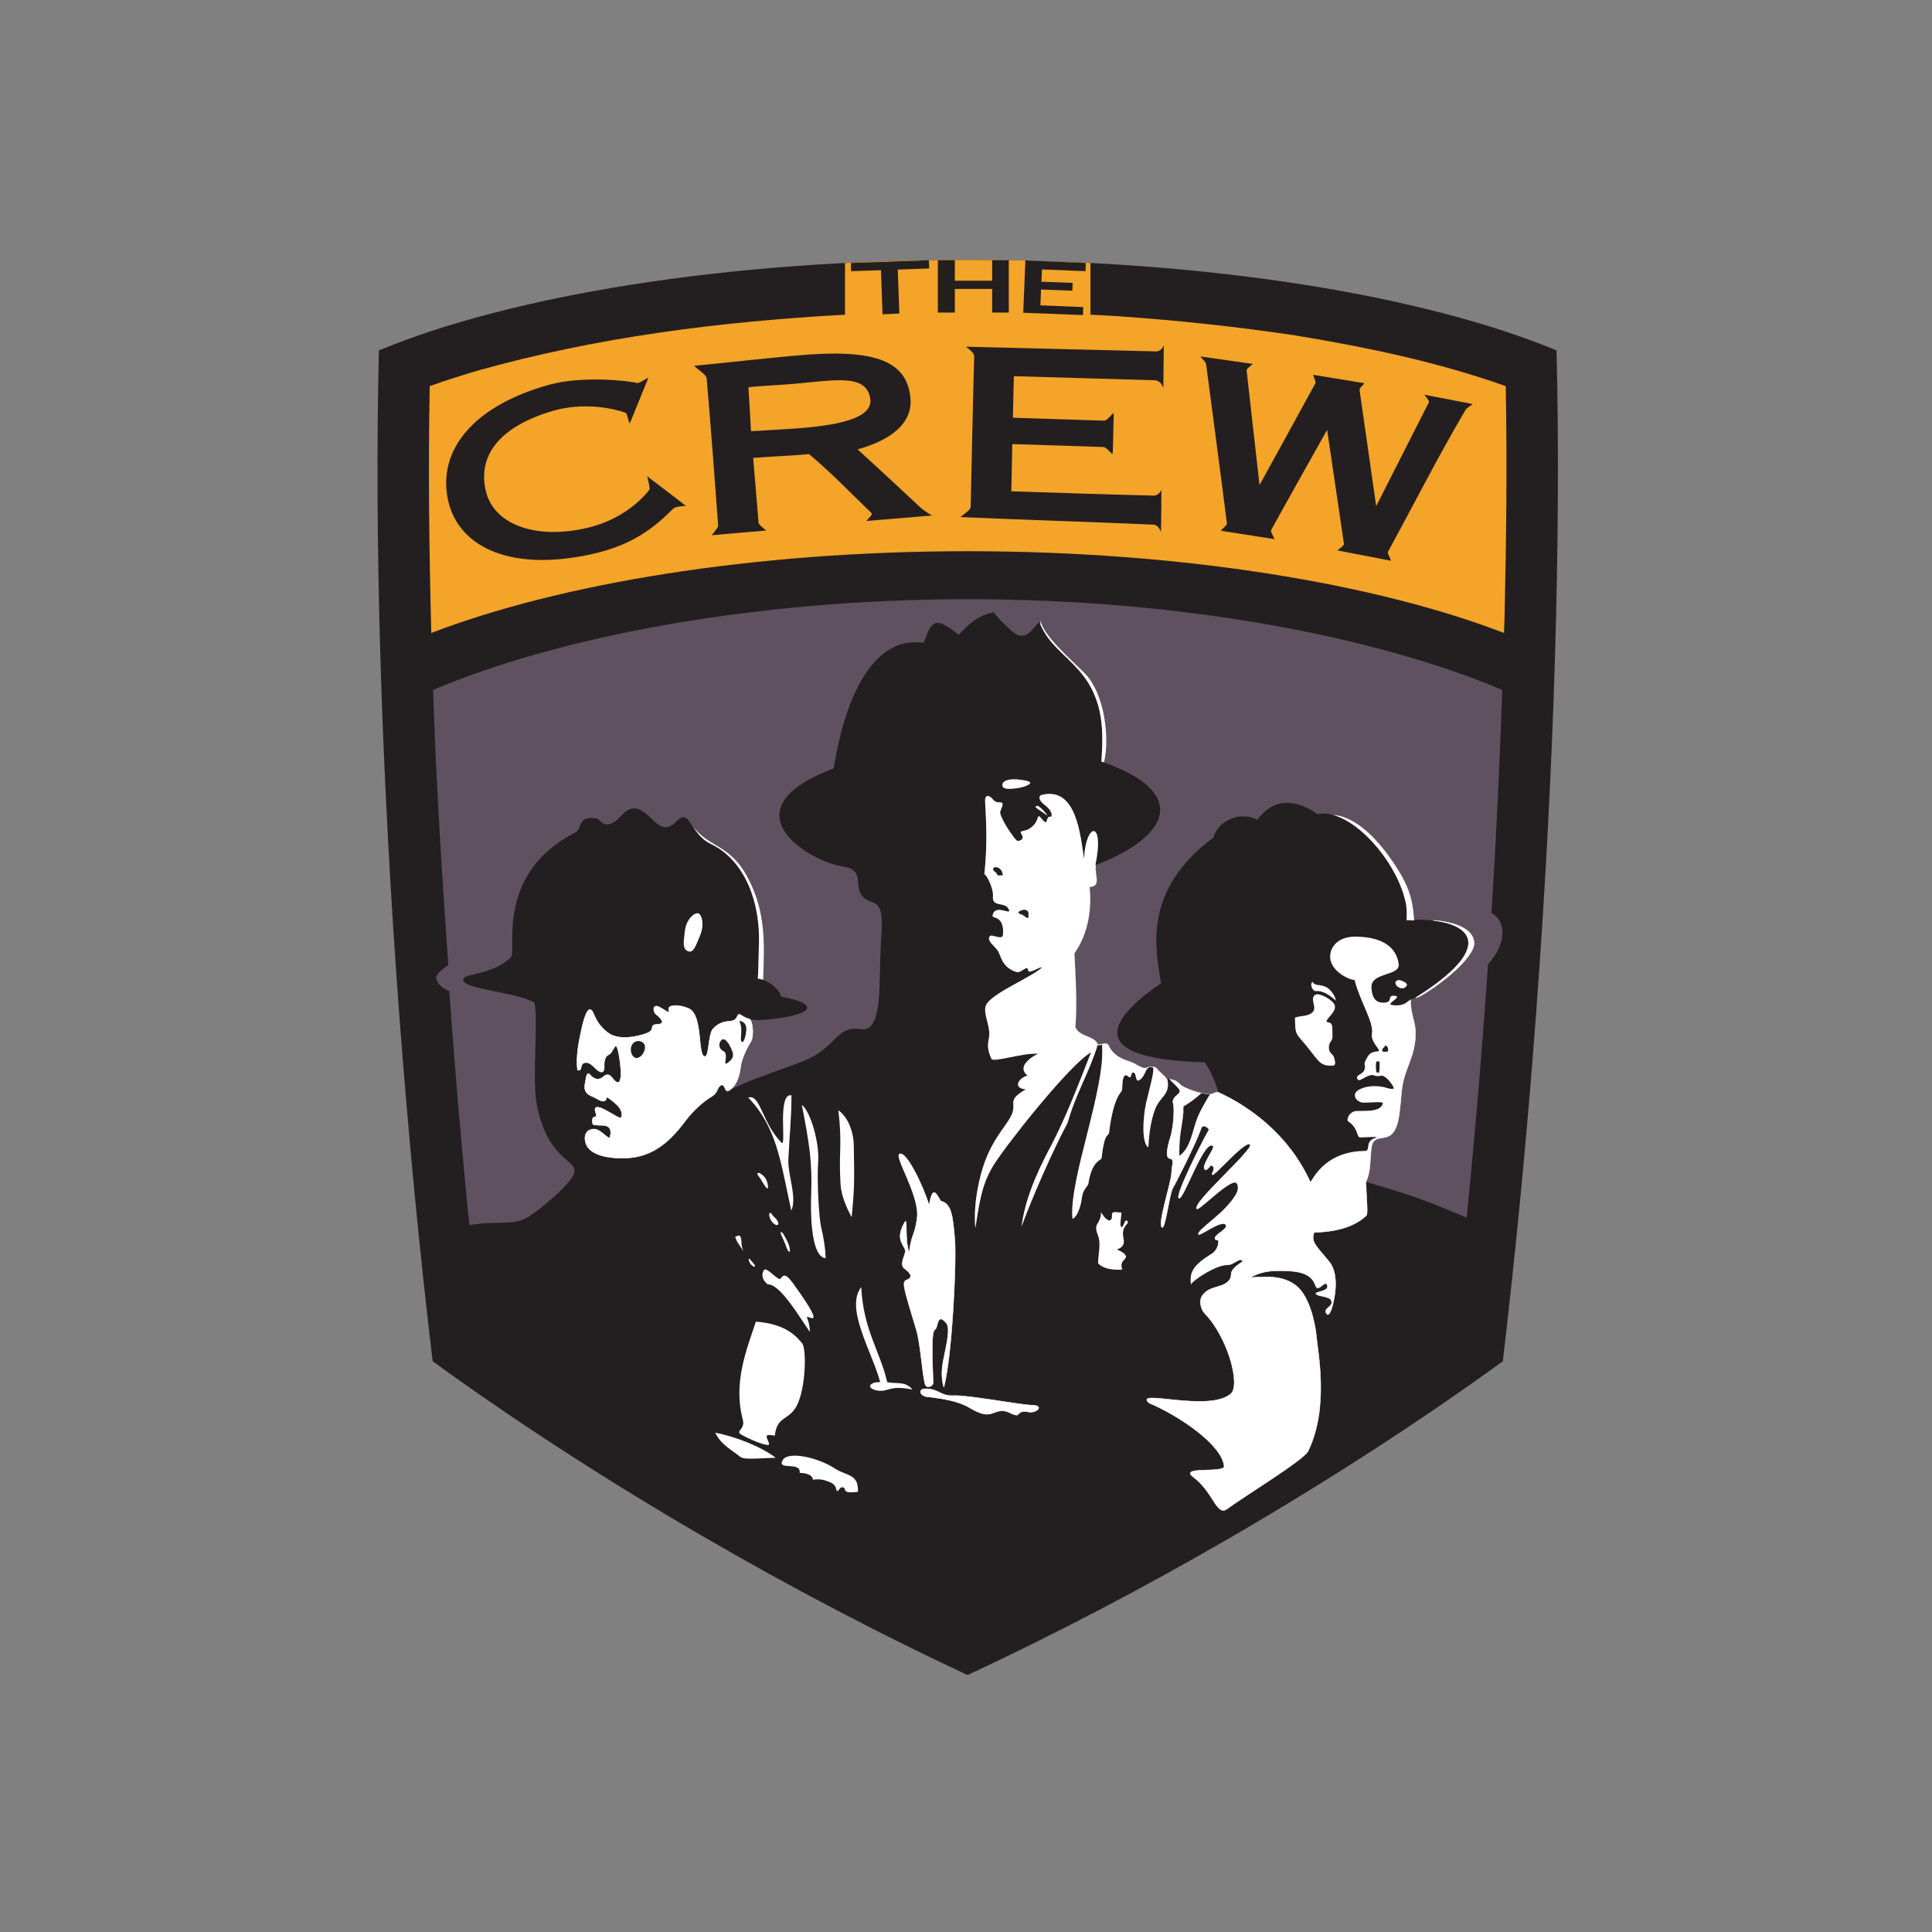 <?xml version="1.0" encoding="UTF-8" standalone="no"?>
<svg width="512px" height="512px" viewBox="0 0 512 512" version="1.1" xmlns="http://www.w3.org/2000/svg" xmlns:xlink="http://www.w3.org/1999/xlink" xmlns:sketch="http://www.bohemiancoding.com/sketch/ns">
    <rect x="0" y="0" width="512" height="512" fill="#808080" stroke="none"/>
    <!-- Generator: Sketch 3.2.2 (9983) - http://www.bohemiancoding.com/sketch -->
    <title>columbus-crew</title>
    <desc>Created with Sketch.</desc>
    <defs></defs>
    <g id="MLS" stroke="none" stroke-width="1" fill="none" fill-rule="evenodd" sketch:type="MSPage">
        <g id="columbus-crew" sketch:type="MSArtboardGroup">
            <g sketch:type="MSLayerGroup" transform="translate(100, 68)" id="Shape">
                <path d="M156.408,375.908 C133.724,365.306 109.9,352.893 85.817,338.878 C59.869,323.778 35.89,308.16 14.655,292.748 C11.186,263.787 8.234,232.913 5.8,200.796 C0.879,134.808 -0.778,73.783 0.413,24.861 C35.423,10.329 92.394,0.864 156.408,0.864 C220.526,0.864 277.445,10.328 312.506,24.861 C313.697,73.783 311.988,134.809 307.068,200.796 C304.685,232.913 301.681,263.787 298.264,292.748 C277.029,308.159 252.999,323.777 227.103,338.878 C203.02,352.893 179.144,365.306 156.408,375.908 L156.408,375.908 Z" fill="#231F20" sketch:type="MSShapeGroup"></path>
                <path d="M24.393,256.651 C22.27,235.706 20.56,215.588 19.059,194.592 C16.78,193.919 15.589,191.954 15.589,191.127 C15.589,190.3 17.298,188.592 18.8,187.816 C17.091,163.303 15.589,139.411 14.761,114.846 C47.389,100.987 98.973,90.798 156.565,90.798 C214.208,90.798 265.481,100.987 298.11,114.846 C297.436,134.549 296.504,154.254 295.261,173.957 C296.504,174.68 297.436,175.714 297.851,177.06 C298.887,180.111 297.384,184.196 294.329,187.558 C292.827,209.95 290.912,232.343 288.685,254.684 C279.57,250.909 276.722,249.46 262.012,245.221 C262.065,249.824 262.634,253.65 262.065,254.167 C257.508,258.408 250.567,258.461 248.236,258.614 C247.511,260.994 248.236,261.615 252.225,266.32 C254.451,268.957 254.141,273.768 253.364,277.078 C252.742,279.819 252.018,281.059 251.448,279.974 C250.671,278.526 253.778,278.267 252.69,276.406 C252.276,275.733 249.634,275.423 249.272,275.217 C246.993,274.183 252.639,274.596 251.707,272.476 C251.086,271.08 249.325,274.752 248.599,272.631 C247.925,270.666 246.269,268.855 240.674,268.804 C239.277,268.804 235.236,268.287 231.352,270.563 C234.096,270.459 240.209,269.528 244.041,273.2 C247.821,276.923 248.753,285.043 248.806,285.663 C249.116,289.438 251.187,299.677 249.065,309.555 C244.921,312.141 240.829,314.728 236.686,317.262 C231.144,320.623 225.5,323.985 219.905,327.242 C218.922,325.95 217.782,324.605 216.228,323.415 C212.24,320.467 224.566,322.483 224.411,320.569 C223.893,314.777 212.084,306.968 204.523,303.814 C200.172,299.884 220.474,306.451 226.224,301.332 C228.762,299.056 225.5,286.49 219.232,280.025 C218.3,279.042 217.574,276.716 218.714,275.216 C220.682,272.579 224.152,273.457 225.809,271.182 C227.052,269.527 224.773,269.321 229.383,266.269 C228.606,264.925 227.207,267.201 225.239,267.201 C222.495,267.097 216.591,270.872 215.658,272.217 C215.295,269.165 216.227,267.304 221.2,264.252 C222.132,263.735 222.96,262.287 222.909,260.942 C222.856,260.373 222.079,260.787 221.975,260.269 C221.769,259.131 225.601,257.684 224.877,256.597 C223.892,255.045 217.885,259.7 217.626,259.131 C217.108,257.942 224.204,253.96 227.362,248.892 C228.347,247.392 228.192,246.255 227.829,245.634 C226.689,243.514 217.73,252.978 217.16,252.357 C215.866,250.753 232.388,236.531 231.299,235.291 C230.159,233.947 221.718,243.824 221.304,243.307 C220.941,242.842 222.34,241.756 221.251,240.876 C220.786,240.463 219.956,242.376 219.335,241.962 C218.092,241.186 222.079,236.22 221.51,235.705 C219.127,233.532 213.586,250.34 212.395,249.513 C211.36,248.79 219.128,233.43 220.319,231.569 C220.682,231 218.765,229.706 218.351,230.948 C216.901,235.136 211.412,245.894 210.842,246.773 C209.91,248.221 208.823,258.151 207.889,257.22 C206.802,256.031 210.375,245.533 210.479,242.791 C210.531,240.722 211.36,239.171 210.012,239.016 C208.458,238.86 209.857,234.362 210.271,233.016 C211.048,230.224 211.256,225.777 210.944,224.587 C210.271,222.415 213.224,222.104 212.602,220.812 C211.98,219.519 209.132,216.623 209.442,218.432 C210.011,222.104 207.474,222.673 206.23,225.672 C205.454,227.586 204.573,230.74 204.314,236.067 C202.501,234.878 202.864,228.258 203.745,224.225 C204.469,220.966 206.23,215.123 205.454,214.863 C203.331,214.244 203.849,217.191 201.881,218.276 C200.845,218.846 201.208,216.519 200.482,216.26 C199.601,215.949 199.913,217.914 199.24,217.449 C198.463,216.881 197.478,215.846 197.376,220.759 C197.376,221.639 195.2,221.845 193.906,232.188 C193.751,233.222 192.715,231.877 191.938,238.859 C191.834,239.634 189.401,239.376 188.416,245.737 C188.312,246.306 187.018,247.237 186.759,249.149 C186.345,252.666 185.05,254.786 184.222,254.994 C183.133,244.857 193.077,220.345 192.042,208.915 C191.628,208.707 191.524,209.225 190.902,208.915 C188.416,216.827 185.309,221.275 182.926,229.55 C178.989,236.945 173.81,248.685 170.702,257.062 C171.687,250.081 174.224,243.719 178.626,235.445 C182.199,228.722 185.877,219.258 189.139,210.88 C183.495,214.034 166.455,235.652 163.348,240.719 C160.395,245.477 159.671,249.666 158.48,257.475 C158.221,254.889 158.17,249.976 159.93,243.255 C162.623,232.911 168.061,229.654 168.527,225.929 C168.786,224.067 167.44,223.188 171.842,220.706 C168.216,220.343 170.029,217.603 172.307,217.033 C168.993,214.345 174.43,211.552 175.104,211.241 C170.91,210.982 163.192,213.672 162.726,212.585 C160.964,208.551 162.363,207.983 162.157,205.397 C161.949,202.864 160.291,199.656 161.535,197.951 C163.762,194.848 172.515,191.383 176.036,188.487 C176.14,187.763 172.619,190.348 172.462,189.159 C172.256,187.453 170.702,190.039 169.304,189.573 C165.315,188.28 165.264,185.073 164.383,183.884 C163.451,182.591 161.327,181.195 162.364,180.058 C162.882,179.488 165.627,181.247 165.782,179.799 C166.3,174.731 162.985,175.352 163.037,174.783 C163.4,171.37 167.854,174.524 167.44,173.231 C166.61,170.645 162.83,172.765 163.14,169.456 C163.296,167.336 161.38,163.664 160.861,163.715 C161.637,156.269 161.43,150.838 161.068,144.529 C160.913,142.357 162.208,142.668 163.191,143.908 C164.59,145.614 166.764,143.184 165.108,146.96 C164.59,148.149 168.37,153.734 169.407,154.717 C169.821,155.079 171.634,154.562 170.805,153.269 C169.769,151.563 171.582,152.96 173.706,150.891 C175.57,149.133 174.638,147.426 175.933,148.822 C176.554,149.546 177.176,150.374 177.384,149.546 C177.849,147.632 178.471,148.977 178.679,148.149 C178.834,147.581 178.367,146.443 176.711,145.201 C175.52,144.322 174.743,142.823 176.452,142.564 C183.132,141.581 185.411,146.65 187.277,159.63 C187.742,149.753 192.819,149.287 190.28,161.285 C210.738,153.477 214.881,141.685 191.885,133.825 C192.352,126.326 192.819,117.431 185.929,109.673 C181.63,104.76 177.902,102.847 175.416,96.848 C173.499,98.554 172.567,101.089 169.874,100.313 C168.165,99.796 163.918,95.193 163.348,94.211 C160.707,94.936 158.376,95.453 154.078,100.262 C146.931,94.211 146.672,97.884 144.755,102.331 C126.007,99.745 121.553,132.377 120.931,135.636 C91.722,146.702 114.561,160.407 123.47,161.649 C130.668,162.683 124.246,168.889 131.238,171.112 C134.553,172.198 133.673,177.267 133.361,183.679 C132.895,194.436 133.827,205.711 127.923,204.728 C122.123,203.745 121.657,208.865 114.82,212.33 C110.677,214.45 98.765,217.864 93.068,221.071 C92.032,221.639 92.187,219.002 91.049,219.623 C89.909,220.242 90.427,221.484 88.614,222.571 C86.439,223.915 83.849,226.087 81.519,229.191 C76.961,235.294 72.092,239.12 64.531,238.914 C63.029,238.914 56.349,238.759 55.209,234.88 C54.795,233.587 54.846,231.364 57.384,231.208 C59.197,231.156 61.373,234.259 61.632,233.381 C62.046,231.983 62.046,230.226 59.56,230.226 C58.784,230.226 57.229,230.173 57.125,229.967 C56.66,228.467 57.178,228.002 57.8,227.951 C58.68,227.847 56.711,225.416 58.369,225.416 C60.027,225.469 64.325,228.778 64.584,228.208 C65.308,226.451 63.911,224.743 60.803,222.676 C60.648,223.916 60.027,224.331 57.902,223.038 C56.867,222.365 54.381,222.159 55.054,219.056 C55.313,217.66 55.468,215.798 56.349,216.78 C57.125,217.814 58.577,218.538 59.87,217.349 C61.01,216.366 61.683,216.883 62.356,217.763 C65.67,221.951 64.375,212.85 63.806,210.47 C63.081,207.315 62.564,211.142 61.216,211.556 C60.387,211.865 60.077,213.314 60.128,214.452 C60.284,217.193 58.47,215.797 58.005,215.332 C56.865,214.246 56.14,213.418 55,213.625 C53.446,213.937 54.586,215.953 53.032,215.59 C52.618,212.023 53.342,208.35 53.86,205.919 C54.068,204.936 55.104,199.661 56.244,199.559 C57.59,199.404 56.968,202.455 61.009,205.61 C64.012,207.937 69.088,206.644 71.263,205.868 C74.008,204.885 71.677,203.541 74.319,203.437 C76.546,203.334 75.096,201.782 73.853,200.799 C72.972,200.076 72.921,198.058 74.578,198.783 C76.028,199.506 77.737,200.903 77.27,199.868 C76.495,198.007 80.275,198.213 82.605,199.299 C86.386,201.109 84.78,212.228 86.852,211.969 C87.939,211.813 87.681,205.971 88.975,204.625 C92.082,201.42 94.309,203.695 95.345,201.42 C96.225,199.455 96.225,202.764 102.233,202.299 C115.337,201.161 118.133,198.213 106.946,196.093 C106.946,194.438 103.217,191.386 100.835,191.386 C100.99,189.008 100.99,186.319 101.094,183.267 C101.769,169.562 96.329,159.425 88.458,155.703 C82.761,152.962 82.865,145.877 79.291,149.652 C76.597,152.496 74.629,150.996 72.454,148.772 C67.326,143.55 65.462,147.738 63.39,149.393 C60.128,151.979 58.988,149.083 58.16,148.927 C52.877,147.997 54.327,151.72 52.514,152.599 C31.125,163.408 36.926,184.041 35.476,185.593 C30.97,190.196 23.668,189.937 22.891,191.23 C21.182,194.075 35.528,194.592 41.328,197.54 C42.985,198.368 40.914,217.243 42.157,224.121 C45.058,240.257 53.603,239.067 52.049,243.152 C51.013,245.789 44.851,251.22 40.188,254.375 C36.304,256.96 32.161,255.409 24.392,256.651 L24.393,256.651 Z" fill="#605161" sketch:type="MSShapeGroup"></path>
                <path d="M188.778,167.08 C189.451,174.217 187.897,180.113 184.738,184.663 C185.049,191.077 185.515,197.437 184.997,204.263 C186.188,206.798 189.865,206.435 190.849,208.556 C191.16,209.332 193.284,207.626 193.906,209.176 C194.838,211.503 197.427,212.692 198.877,213.107 C201.467,213.883 202.658,215.434 203.849,214.917 C205.091,214.4 206.593,214.711 206.748,215.383 C207.474,216.211 209.287,217.503 209.442,218.435 C210.011,222.106 207.474,222.676 206.23,225.675 C205.454,227.589 204.573,230.743 204.314,236.069 C202.501,234.88 202.864,228.261 203.745,224.227 C204.469,220.968 206.23,215.126 205.454,214.866 C203.331,214.246 203.849,217.193 201.881,218.279 C200.845,218.848 201.208,216.521 200.482,216.262 C199.601,215.951 199.913,217.916 199.24,217.452 C198.463,216.883 197.478,215.849 197.376,220.762 C197.376,221.641 195.2,221.847 193.906,232.191 C193.751,233.225 192.715,231.88 191.938,238.861 C191.834,239.637 189.401,239.378 188.416,245.739 C188.312,246.309 187.018,247.239 186.759,249.152 C186.345,252.668 185.05,254.788 184.222,254.997 C183.133,244.86 193.077,220.347 192.042,208.917 C191.628,208.71 191.524,209.227 190.902,208.917 C188.416,216.83 185.309,221.278 182.926,229.552 C178.989,236.947 173.81,248.687 170.702,257.064 C171.687,250.084 174.224,243.722 178.626,235.447 C182.199,228.724 185.877,219.26 189.139,210.882 C183.495,214.036 166.455,235.655 163.348,240.721 C160.395,245.479 159.671,249.669 158.48,257.478 C158.221,254.892 158.17,249.979 159.93,243.257 C162.623,232.914 168.061,229.656 168.527,225.931 C168.786,224.07 167.44,223.19 171.842,220.708 C168.216,220.346 170.029,217.605 172.307,217.036 C168.993,214.347 174.43,211.554 175.104,211.243 C170.91,210.985 163.192,213.674 162.726,212.587 C160.964,208.554 162.363,207.985 162.157,205.4 C161.949,202.866 160.291,199.658 161.535,197.953 C163.762,194.85 172.515,191.385 176.036,188.49 C176.14,187.765 172.619,190.351 172.462,189.162 C172.256,187.455 170.702,190.041 169.304,189.575 C165.315,188.282 165.264,185.076 164.383,183.886 C163.451,182.594 161.327,181.197 162.364,180.06 C162.882,179.491 165.627,181.249 165.782,179.802 C166.3,174.734 162.985,175.355 163.037,174.785 C163.4,171.372 167.854,174.526 167.44,173.234 C166.61,170.648 162.83,172.768 163.14,169.459 C163.296,167.339 161.38,163.666 160.861,163.717 C161.637,156.271 161.43,150.841 161.068,144.531 C160.913,142.359 162.208,142.67 163.191,143.911 C164.59,145.617 166.764,143.186 165.108,146.962 C164.59,148.151 168.37,153.737 169.407,154.72 C169.821,155.082 171.634,154.565 170.805,153.272 C169.769,151.565 171.582,152.962 173.706,150.893 C175.57,149.136 174.638,147.428 175.933,148.825 C176.554,149.548 177.176,150.376 177.384,149.548 C177.849,147.634 178.471,148.98 178.679,148.151 C178.834,147.583 178.367,146.445 176.711,145.203 C175.52,144.324 174.743,142.825 176.452,142.566 C185.308,140.704 186.343,153.376 187.277,159.633 C187.742,149.755 192.819,149.289 190.28,161.288 L190.435,161.237 C189.97,163.822 192.042,166.873 188.778,167.08 L188.778,167.08 Z" fill="#FFFFFF" sketch:type="MSShapeGroup"></path>
                <path d="M98.714,202.091 C99.749,203.435 99.646,207.004 99.024,207.987 C97.988,209.538 96.487,212.848 96.33,214.399 C95.865,218.485 94.57,220.191 93.068,221.071 C92.032,221.639 92.187,219.002 91.049,219.623 C89.909,220.242 90.427,221.484 88.614,222.571 C86.439,223.915 83.849,226.087 81.519,229.191 C76.961,235.294 72.092,239.12 64.531,238.914 C63.029,238.914 56.349,238.759 55.209,234.88 C54.795,233.587 54.846,231.364 57.384,231.208 C59.197,231.156 61.373,234.259 61.632,233.381 C62.046,231.983 62.046,230.226 59.56,230.226 C58.784,230.226 57.229,230.173 57.125,229.967 C56.66,228.467 57.178,228.002 57.8,227.951 C58.68,227.847 56.711,225.416 58.369,225.416 C60.027,225.469 64.325,228.778 64.584,228.208 C65.308,226.451 63.911,224.743 60.803,222.676 C60.648,223.916 60.027,224.331 57.902,223.038 C56.867,222.365 54.381,222.159 55.054,219.056 C55.313,217.66 55.468,215.798 56.349,216.78 C57.125,217.814 58.577,218.538 59.87,217.349 C61.01,216.366 61.683,216.883 62.356,217.763 C65.67,221.951 64.375,212.85 63.806,210.47 C63.081,207.315 62.564,211.142 61.216,211.556 C60.387,211.865 60.077,213.314 60.128,214.452 C60.284,217.193 58.47,215.797 58.005,215.332 C56.865,214.246 56.14,213.418 55,213.625 C53.446,213.937 54.586,215.953 53.032,215.59 C52.618,212.023 53.342,208.35 53.86,205.919 C54.068,204.936 55.104,199.661 56.244,199.559 C57.59,199.404 56.968,202.455 61.009,205.61 C64.012,207.937 69.088,206.644 71.263,205.868 C74.008,204.885 71.677,203.541 74.319,203.437 C76.546,203.334 75.096,201.782 73.853,200.799 C72.972,200.076 72.921,198.058 74.578,198.783 C76.028,199.506 77.737,200.903 77.27,199.868 C76.495,198.007 80.275,198.213 82.605,199.299 C86.386,201.109 84.78,212.228 86.852,211.969 C87.939,211.813 87.681,205.971 88.975,204.625 C92.082,201.42 94.309,203.695 95.345,201.42 C95.965,199.971 96.173,201.42 98.711,202.092 L98.714,202.091 Z" stroke="#FFFFFF" stroke-width="0.124" fill="#FFFFFF" sketch:type="MSShapeGroup"></path>
                <path d="M14.294,99.746 C13.725,77.974 13.466,56.15 13.88,34.326 C17.919,32.878 22.011,31.585 26.155,30.344 C58.006,21.345 90.894,17.207 123.936,15.399 L123.936,1.694 C134.502,1.126 145.378,0.866 156.41,0.866 C167.493,0.866 178.368,1.124 188.987,1.694 L188.987,15.399 C191.472,15.502 193.907,15.657 196.393,15.812 C212.136,16.899 227.622,18.553 243.212,20.88 C262.065,23.983 280.969,27.913 299.043,34.326 C299.406,54.599 299.198,74.871 298.732,95.092 L298.576,99.746 C264.912,86.766 213.639,78.077 156.41,78.077 C99.232,78.077 48.011,86.765 14.294,99.746 L14.294,99.746 Z" fill="#F4A428" sketch:type="MSShapeGroup"></path>
                <path d="M210.012,218.02 C210.581,218.176 211.67,218.176 212.653,219.313 C213.897,220.708 220.163,222.467 221.25,221.899 C222.027,221.485 222.752,221.382 222.959,221.485 C224.461,222.054 246.938,183.319 257.09,176.906 C267.242,170.442 275.631,186.732 273.818,195.679 C273.61,201.367 275.217,202.091 275.113,206.384 C274.958,212.383 271.954,215.382 271.436,221.278 C271.022,225.829 270.762,228.673 270.09,230.432 C268.588,234.569 265.843,232.863 264.238,234.258 C262.632,235.5 263.824,241.551 262.01,245.12 C262.062,249.723 262.632,253.651 262.062,254.17 C257.505,258.411 250.564,258.463 248.234,258.617 C247.508,260.996 248.234,261.617 252.222,266.323 C254.449,268.96 254.139,273.77 253.362,277.081 C252.74,279.821 252.016,281.062 251.445,279.976 C250.668,278.529 253.776,278.27 252.687,276.409 C252.273,275.735 249.631,275.426 249.27,275.22 C246.99,274.185 252.636,274.599 251.704,272.479 C251.084,271.082 249.322,274.755 248.597,272.634 C247.922,270.669 246.266,268.857 240.672,268.806 C239.274,268.806 235.234,268.289 231.349,270.565 C234.094,270.461 240.206,269.531 244.038,273.202 C247.819,276.926 248.751,285.045 248.803,285.665 C249.217,290.372 252.272,304.904 246.68,316.54 C245.54,318.919 229.381,328.745 225.238,331.848 C222.39,333.968 221.665,327.503 216.227,323.419 C212.239,320.471 224.565,322.487 224.41,320.573 C223.892,314.781 212.083,306.972 204.522,303.818 C200.171,299.888 220.473,306.455 226.223,301.336 C228.761,299.06 225.498,286.493 219.231,280.029 C218.299,279.046 217.573,276.72 218.713,275.22 C220.681,272.583 224.151,273.461 225.807,271.186 C227.051,269.531 224.771,269.325 229.381,266.273 C228.605,264.929 227.206,267.205 225.238,267.205 C222.493,267.101 216.59,270.876 215.657,272.22 C215.294,269.169 216.226,267.307 221.199,264.256 C222.131,263.738 222.959,262.291 222.907,260.945 C222.855,260.377 222.078,260.79 221.974,260.273 C221.768,259.135 225.6,257.687 224.875,256.601 C223.891,255.049 217.883,259.704 217.625,259.135 C217.107,257.946 224.202,253.964 227.361,248.896 C228.346,247.396 228.19,246.259 227.828,245.638 C226.688,243.518 217.728,252.982 217.159,252.361 C215.864,250.757 232.386,236.535 231.298,235.295 C230.158,233.951 221.717,243.828 221.302,243.311 C220.94,242.846 222.338,241.759 221.25,240.88 C220.785,240.466 219.955,242.38 219.333,241.965 C218.091,241.19 222.078,236.224 221.509,235.708 C219.126,233.536 213.585,250.344 212.394,249.517 C211.358,248.793 219.127,233.434 220.318,231.572 C220.681,231.004 218.764,229.71 218.35,230.951 C216.9,235.14 211.411,245.898 210.84,246.777 C209.908,248.225 208.821,258.155 207.888,257.224 C206.801,256.035 210.374,245.537 210.478,242.795 C210.53,240.726 211.358,239.175 210.011,239.02 C208.457,238.864 209.856,234.365 210.27,233.02 C211.047,230.228 211.254,225.781 210.943,224.591 C210.27,222.418 213.222,222.107 212.601,220.816 C212.238,220.091 210.735,218.798 210.011,218.023 L210.012,218.02 Z" stroke="#FFFFFF" stroke-width="0.124" fill="#FFFFFF" sketch:type="MSShapeGroup"></path>
                <path d="M207.683,192.576 C206.232,183.474 202.711,167.856 221.614,153.944 C222.391,150.116 228.14,146.652 233.216,149.238 C235.495,146.29 240.104,141.636 249.168,147.738 C257.661,146.083 270.144,159.684 272.578,171.424 C272.786,172.303 272.889,174.94 272.733,175.872 C286.25,174.734 300.701,180.423 274.908,196.609 C273.044,196.558 272.889,198.989 268.797,198.317 C267.19,198.007 272.11,195.99 269.417,195.886 C267.553,195.782 269.158,197.49 267.035,197.696 C263.617,198.007 263.565,194.852 263.462,193.714 C263.203,189.576 271.178,190.766 270.66,187.404 C269.729,181.198 263.357,180.319 259.474,180.216 C253.776,180.062 251.757,184.044 252.741,186.939 C253.726,189.836 257.609,191.698 258.956,191.698 C260.459,197.49 264.084,202.869 263.566,205.919 C263.099,208.35 266.518,210.574 265.069,210.625 C262.687,210.729 262.428,212.176 261.961,212.901 C261.237,213.988 262.014,214.35 261.598,215.436 L261.598,215.488 C261.08,216.883 259.268,216.728 259.682,217.866 C260.2,219.21 262.426,216.366 264.137,216.987 C264.966,217.297 265.535,217.193 265.898,217.091 C267.038,216.728 269.161,219.418 269.42,220.503 C267.659,220.762 267.503,219.883 264.397,219.83 C261.858,219.779 259.114,220.813 259.063,222.106 C258.959,223.348 260.202,223.969 260.668,224.123 C261.703,224.486 266.624,223.658 266.468,224.433 C265.692,227.279 259.942,225.985 258.648,226.606 C257.197,227.278 256.836,228.882 257.302,229.191 C260.098,231.053 259.425,233.431 260.461,233.431 C261.807,233.431 266.211,233.069 264.398,233.586 C261.549,234.518 263.362,236.999 261.705,236.999 C253.677,237.102 249.689,241.136 247.306,245.222 C241.453,232.346 230.681,224.949 222.912,221.433 C221.722,217.865 220.945,216.003 219.287,213.521 C186.141,212.641 194.531,201.522 207.685,192.576 L207.683,192.576 Z" fill="#231F20" sketch:type="MSShapeGroup"></path>
                <path d="M205.973,32.774 L168.683,31.688 L168.424,42.703 C177.332,42.961 183.703,43.22 192.558,43.479 C193.749,43.479 195.148,40.687 195.148,41.876 C195.097,42.444 194.993,50.098 194.889,51.96 C194.836,53.047 193.438,50.46 192.403,50.46 L168.269,49.684 L168.01,62.2 C180.491,62.613 193.025,63.027 205.559,63.338 C207.63,63.39 207.838,61.114 207.785,62.045 C207.785,62.976 207.733,71.457 207.682,72.595 C207.682,73.63 207.525,71.457 205.869,71.044 C189.606,70.321 170.703,69.751 154.544,69.028 C155.528,68.097 157.236,67.218 157.236,66.287 C157.548,53.1 157.806,39.499 158.17,26.362 C158.17,25.536 156.667,24.398 155.994,23.88 C164.385,24.088 197.79,24.915 206.128,25.122 C208.251,25.226 208.407,22.899 208.407,23.829 C208.407,24.76 208.303,33.242 208.303,34.38 C208.252,35.518 208.096,32.828 205.973,32.777 L205.973,32.774 Z" fill="#231F20" sketch:type="MSShapeGroup"></path>
                <path d="M146.258,3.14 L137.92,3.45 L138.334,15.086 L133.879,15.292 L133.465,3.605 L125.541,3.864 L125.489,1.691 L146.154,0.968 L146.258,3.139 L146.258,3.14 Z" fill="#231F20" sketch:type="MSShapeGroup"></path>
                <path d="M167.337,14.829 L162.935,14.829 L162.935,8.572 L153.042,8.572 L153.042,14.829 L148.536,14.829 L148.536,0.969 L153.042,0.969 L153.042,6.399 L162.935,6.399 L162.935,0.969 L167.337,0.969 L167.337,14.829 L167.337,14.829 Z" fill="#231F20" sketch:type="MSShapeGroup"></path>
                <path d="M187.691,3.865 L176.14,3.399 L175.985,6.657 L184.272,6.967 L184.168,9.035 L175.881,8.725 L175.725,12.914 L187.068,13.38 L187.015,15.5 L171.166,14.879 L171.735,1.019 L187.739,1.691 L187.688,3.864 L187.691,3.865 Z" fill="#231F20" sketch:type="MSShapeGroup"></path>
                <path d="M288.373,40.635 C280.811,53.513 274.959,65.149 267.812,78.284 C267.657,78.594 268.381,79.836 268.64,80.611 C263.928,79.681 259.214,78.801 254.45,77.871 C255.019,77.302 256.211,76.578 256.159,76.113 L251.704,45.911 C246.888,54.547 241.709,63.649 236.944,72.337 C236.581,73.009 237.462,73.94 237.721,74.871 L223.529,72.648 C224.047,71.925 225.238,71.251 225.135,70.632 C223.272,55.738 221.563,43.43 219.646,28.587 C219.594,27.915 218.61,27.139 218.092,26.467 L231.972,28.432 C231.454,29.053 230.315,29.674 230.366,30.191 L233.784,60.548 C238.755,51.498 243.675,42.603 248.597,33.553 C248.804,33.139 248.183,32.052 247.975,31.329 L261.596,33.553 C261.182,34.07 260.25,34.846 260.301,35.363 L264.703,66.134 C269.416,56.876 273.973,47.878 278.687,38.569 C278.842,38.26 277.806,37.122 277.496,36.604 L290.289,39.087 C289.771,39.5 288.58,40.225 288.372,40.638 L288.373,40.635 Z" fill="#231F20" sketch:type="MSShapeGroup"></path>
                <path d="M122.175,226.242 C124.194,227.586 126.214,231.104 126.266,235.706 C126.421,244.962 126.473,246.566 125.696,254.582 C124.246,251.841 122.952,248.893 122.744,245.79 C122.226,237.102 123.262,235.395 122.175,226.242 L122.175,226.242 Z" fill="#FFFFFF" sketch:type="MSShapeGroup"></path>
                <path d="M243.159,201.677 C244.867,201.058 247.095,201.47 248.13,199.867 C248.803,198.729 247.043,196.402 248.648,195.574 C249.58,195.057 253.362,196.97 253.725,198.471 C254.139,200.073 252.016,201.419 251.496,202.659 C251.963,203.28 253.154,202.348 253.103,205.037 C253.103,206.434 253.258,207.106 252.844,207.727 C252.636,208.089 252.171,208.555 252.171,209.692 C252.223,211.192 253.207,211.14 253.569,212.329 C253.932,213.414 253.983,214.346 253.31,214.397 C249.271,214.605 249.685,213.053 244.557,207.21 C242.951,205.4 243.366,204.573 243.159,201.676 L243.159,201.677 Z" fill="#FFFFFF" sketch:type="MSShapeGroup"></path>
                <path d="M247.872,192.213 C248.598,193.455 249.53,192.679 251.394,193.558 C252.171,193.92 253.725,195.368 254.035,197.178 C252.636,195.988 250.823,194.488 248.752,194.643 C247.767,194.747 246.99,192.626 247.871,192.212 L247.872,192.213 Z" fill="#FFFFFF" sketch:type="MSShapeGroup"></path>
                <path d="M270.091,192.006 C270.66,191.644 271.178,191.799 272.008,192.213 C273.147,192.782 272.889,193.299 272.163,193.714 C271.8,193.921 271.282,193.921 270.713,193.61 C270.039,193.248 269.522,192.368 270.091,192.007 L270.091,192.006 Z" stroke="#FFFFFF" stroke-width="0.124" fill="#FFFFFF" sketch:type="MSShapeGroup"></path>
                <path d="M267.035,209.021 C267.863,209.28 267.967,209.952 267.812,210.624 C267.243,210.779 266.827,210.779 266.31,210.624 C266.257,209.434 266.93,209.9 267.034,209.021 L267.035,209.021 Z" fill="#231F20" sketch:type="MSShapeGroup"></path>
                <path d="M269.625,161.133 C273.198,166.511 274.441,170.183 274.753,175.923 C273.613,175.923 273.924,175.819 272.733,175.872 C272.889,174.941 272.786,172.303 272.578,171.424 C270.507,161.391 261.184,150.116 253.208,147.944 C259.786,148.41 265.638,155.133 269.626,161.132 L269.625,161.133 Z" fill="#FFFFFF" sketch:type="MSShapeGroup"></path>
                <path d="M279.775,175.923 C285.213,176.233 290.392,178.043 290.651,181.767 C290.91,185.593 281.898,192.833 276.615,195.834 C276.046,196.196 275.528,196.351 275.113,196.454 C296.088,183.267 290.081,177.061 279.774,175.923 L279.775,175.923 Z" stroke="#FFFFFF" stroke-width="0.124" fill="#FFFFFF" sketch:type="MSShapeGroup"></path>
                <path d="M264.756,213.313 C265.119,213.209 265.429,213.261 265.584,213.364 C265.636,213.675 265.636,215.64 265.48,216.21 C265.221,216.314 264.911,216.262 264.756,216.106 C264.601,215.176 264.548,213.986 264.756,213.314 L264.756,213.313 Z" fill="#231F20" sketch:type="MSShapeGroup"></path>
                <path d="M218.403,221.691 C219.283,221.899 220.06,222.001 220.631,222.001 C219.595,223.811 217.678,226.707 216.746,229.862 C215.659,233.43 215.037,236.533 212.552,238.292 C212.397,231.723 213.691,229.758 213.639,225.207 C214.779,224.587 216.799,223.19 218.404,221.69 L218.403,221.691 Z" fill="#231F20" sketch:type="MSShapeGroup"></path>
                <path d="M100.319,282.25 C108.554,282.871 111.195,286.387 112.542,287.939 C113.786,289.335 113.578,299.937 111.145,304.54 C109.022,308.522 105.862,307.229 105.344,312.454 C104.775,312.454 103.325,311.988 103.168,312.608 C103.065,313.28 104.412,314.988 103.48,314.936 C101.563,314.832 96.953,312.557 96.229,312.04 C94.986,311.212 97.524,310.747 96.851,308.213 C94.209,298.387 97.938,289.439 100.32,282.251 L100.319,282.25 Z" fill="#FFFFFF" sketch:type="MSShapeGroup"></path>
                <path d="M85.091,174.062 C85.972,174.372 86.749,176.906 85.558,179.854 C84.315,182.802 83.797,184.612 82.347,184.095 C80.844,183.527 81.103,181.768 81.517,178.614 C81.88,175.46 84.211,173.701 85.09,174.063 L85.091,174.062 Z" fill="#FFFFFF" sketch:type="MSShapeGroup"></path>
                <path d="M89.546,311.677 C94.881,312.711 101.613,315.295 105.602,318.347 C102.649,318.295 97.315,319.019 96.175,318.089 C94.311,316.485 90.996,314.882 89.546,311.677 L89.546,311.677 Z" fill="#FFFFFF" sketch:type="MSShapeGroup"></path>
                <path d="M107.414,318.968 C108.76,316.486 116.633,318.141 121.294,321.193 C124.298,323.158 127.613,322.537 127.354,327.346 C122.693,327.967 124.558,326.363 123.366,326.157 C122.382,326.001 122.33,327.397 121.812,327.088 C121.345,326.829 122.018,325.587 119.74,324.709 C118.343,324.141 117.151,323.882 115.442,324.141 C115.287,322.693 113.266,322.331 111.92,322.331 C112.334,319.175 105.809,321.814 107.414,318.969 L107.414,318.968 Z" fill="#FFFFFF" sketch:type="MSShapeGroup"></path>
                <path d="M69.193,207.884 C70.28,207.884 71.16,208.764 70.901,209.952 C70.591,211.193 69.969,212.02 69.037,212.331 C68.157,212.694 67.172,211.556 67.172,210.16 C67.172,208.764 68.105,207.884 69.193,207.884 L69.193,207.884 Z" fill="#231F20" sketch:type="MSShapeGroup"></path>
                <path d="M91.204,207.624 C92.24,206.641 93.638,209.383 94.052,210.572 C94.415,211.607 94.415,212.435 93.017,213.521 C92.085,214.296 92.136,213.83 92.344,212.435 C92.447,211.712 92.292,210.831 91.826,210.625 C90.583,210.108 90.219,208.609 91.204,207.626 L91.204,207.624 Z" fill="#231F20" sketch:type="MSShapeGroup"></path>
                <path d="M169.46,138.533 C171.48,138.688 173.033,139.05 173.033,139.464 C173.033,139.929 171.375,140.653 169.356,140.911 C167.284,141.17 165.627,141.221 165.627,140.032 C165.627,138.894 167.388,138.377 169.46,138.532 L169.46,138.533 Z" fill="#FFFFFF" sketch:type="MSShapeGroup"></path>
                <path d="M163.298,162.115 C163.556,161.649 165.472,161.752 165.679,163.874 C165.265,163.874 164.385,164.081 164.333,163.77 C164.074,162.89 162.936,162.787 163.298,162.115 L163.298,162.115 Z" stroke="#231F20" stroke-width="0.124" fill="#231F20" sketch:type="MSShapeGroup"></path>
                <path d="M170.134,173.596 C170.911,173.026 172.361,172.975 172.465,173.906 C172.724,175.716 172.155,175.25 171.533,174.734 C171.067,174.268 169.461,174.062 170.135,173.596 L170.134,173.596 Z" stroke="#231F20" stroke-width="0.124" fill="#231F20" sketch:type="MSShapeGroup"></path>
                <path d="M95.916,202.557 C96.382,202.557 97.729,202.866 97.78,204.573 C97.78,206.228 97.159,208.193 96.745,208.14 C95.709,207.933 97.159,205.089 95.916,202.555 L95.916,202.557 Z" fill="#231F20" sketch:type="MSShapeGroup"></path>
                <path d="M128.235,273.096 C128.804,284.473 133.206,290.007 135.123,298.282 C137.246,298.799 139.99,297.919 141.804,300.247 C135.537,298.954 135.434,301.022 132.48,300.505 C129.322,299.886 130.461,298.178 133.257,298.282 C131.031,290.007 123.884,278.733 128.235,273.096 L128.235,273.096 Z" fill="#FFFFFF" sketch:type="MSShapeGroup"></path>
                <path d="M174.431,145.824 C174.898,145.203 175.312,145.721 175.883,146.187 C176.658,146.807 178.057,148.565 177.332,147.997 C176.348,147.221 174.276,146.032 174.431,145.824 L174.431,145.824 Z" fill="#FFFFFF" sketch:type="MSShapeGroup"></path>
                <path d="M112.49,224.794 C114.924,226.708 117.099,234.931 116.841,239.482 C116.426,245.533 117.099,255.255 117.617,257.22 C118.393,260.529 118.705,262.754 118.808,265.442 C115.65,265.184 114.665,257.478 114.975,248.376 C115.287,240.05 114.457,234.828 112.49,224.794 L112.49,224.794 Z" fill="#FFFFFF" sketch:type="MSShapeGroup"></path>
                <path d="M98.3,222.881 C101.511,221.795 101.872,229.552 107.208,234.93 C108.399,235.395 105.966,221.691 109.746,222.26 C109.746,228.62 109.177,233.379 108.917,239.377 C108.762,243.411 111.3,249.358 109.694,252.823 C106.898,240.049 105.913,230.793 98.3,222.879 L98.3,222.881 Z" fill="#FFFFFF" sketch:type="MSShapeGroup"></path>
                <path d="M102.442,268.598 C103.116,267.512 106.326,271.701 106.896,270.821 C107.983,269.115 108.968,270.356 111.143,273.458 C119.585,285.302 113.318,279.871 113.888,281.216 C114.457,282.716 114.613,283.749 114.613,284.991 C111.868,281.008 106.689,272.165 103.426,272.371 C102.494,271.543 101.458,270.303 102.442,268.596 L102.442,268.598 Z" fill="#FFFFFF" sketch:type="MSShapeGroup"></path>
                <path d="M94.829,259.754 C95.451,261.718 96.228,262.081 97.005,263.685 C96.228,261.616 96.693,260.737 96.228,259.754 C95.918,259.081 95.296,259.65 94.829,259.754 L94.829,259.754 Z" fill="#FFFFFF" sketch:type="MSShapeGroup"></path>
                <path d="M98.455,265.598 C98.61,265.442 99.076,266.116 99.49,266.58 C99.853,267.046 100.215,267.408 100.06,267.615 C99.852,267.769 99.387,267.511 98.971,267.046 C98.609,266.58 98.247,265.806 98.453,265.598 L98.455,265.598 Z" fill="#FFFFFF" sketch:type="MSShapeGroup"></path>
                <path d="M191.783,253.238 C193.647,256.29 194.786,255.772 194.684,253.961 C194.631,252.772 196.03,253.34 197.221,253.34 C197.221,253.91 196.703,256.753 197.066,257.064 C197.79,257.736 198.05,254.427 198.827,255.72 C199.241,256.392 197.636,256.599 197.585,258.978 C197.585,260.219 198.776,262.237 195.979,263.115 C197.325,263.683 198.88,264.564 198.258,265.442 C197.689,266.27 196.755,266.58 197.428,268.443 C194.943,268.65 192.249,268.235 191.007,266.788 C191.007,264.357 191.836,261.616 190.955,259.34 C189.557,255.875 191.731,256.702 191.784,253.238 L191.783,253.238 Z" fill="#FFFFFF" sketch:type="MSShapeGroup"></path>
                <path d="M138.385,237.827 C140.198,236.896 144.808,246.619 146.205,251.375 C147.137,246.515 147.811,247.652 149.313,250.29 C152.316,250.962 152.524,254.789 153.042,260.582 C153.508,266.374 152.318,291.404 150.142,299.627 C150.142,299.627 149.158,297.092 149.883,293.11 C150.557,289.284 152.059,284.111 150.764,282.612 C148.174,279.613 148.745,283.905 147.709,284.422 C146.569,284.939 147.295,296.679 147.295,298.334 C147.346,299.523 145.43,300.041 145.119,298.748 C144.342,295.541 143.928,288.042 142.84,284.473 C139.422,273.045 138.904,271.701 140.302,271.182 C142.477,270.355 140.613,268.855 139.681,268.183 C138.127,266.994 140.25,264.201 139.889,263.219 C139.215,261.512 137.351,260.219 139.681,256.031 C140.717,254.221 139.629,259.806 140.923,264.047 C141.545,258.824 142.375,259.702 143.046,254.789 C143.823,248.997 136.935,238.499 138.385,237.827 L138.385,237.827 Z" stroke="#FFFFFF" stroke-width="0.124" fill="#FFFFFF" sketch:type="MSShapeGroup"></path>
                <path d="M145.273,300.041 C148.847,300.041 149.21,302.058 152.783,301.851 C156.408,301.696 169.666,304.178 173.24,304.385 C176.866,304.333 174.949,306.401 172.826,306.246 C169.821,305.574 170.184,307.075 169.356,307.022 C168.061,306.867 167.077,305.833 165.576,305.884 C162.571,305.988 162.519,308.366 156.822,305.005 C154.025,303.298 149.675,302.626 146.256,302.213 C143.771,302.213 143.045,300.039 145.272,300.039 L145.273,300.041 Z" stroke="#FFFFFF" stroke-width="0.124" fill="#FFFFFF" sketch:type="MSShapeGroup"></path>
                <path d="M100.785,242.895 C101.095,242.636 102.027,243.153 102.804,244.188 C103.53,245.222 103.634,246.981 103.426,246.981 C103.218,246.981 102.597,246.258 101.976,245.12 C101.407,243.982 100.422,243.155 100.785,242.895 L100.785,242.895 Z" fill="#FFFFFF" sketch:type="MSShapeGroup"></path>
                <path d="M103.997,253.445 C104.359,253.238 104.618,254.065 105.291,254.634 C105.964,255.254 106.223,255.72 106.276,256.29 C106.328,256.858 105.395,256.807 104.618,255.824 C103.841,254.841 103.686,253.704 103.997,253.445 L103.997,253.445 Z" fill="#FFFFFF" sketch:type="MSShapeGroup"></path>
                <path d="M106.949,258.513 C107.312,258.306 108.14,259.91 108.709,261.099 C109.278,262.237 109.538,263.736 109.176,263.736 C108.813,263.683 108.501,262.856 108.089,261.667 C107.674,260.478 106.586,258.668 106.949,258.513 L106.949,258.513 Z" fill="#FFFFFF" sketch:type="MSShapeGroup"></path>
                <path d="M68.779,33.498 C69.452,33.653 70.746,32.567 71.835,32.101 L66.915,44.202 C66.397,43.53 66.293,41.616 65.775,41.41 C62.719,40.221 54.588,38.513 46.508,40.893 C32.473,44.979 26.517,52.684 28.744,62.096 C30.972,71.509 42.883,75.078 56.142,71.767 C66.345,69.233 71.524,62.562 72.095,61.786 C72.354,61.373 71.732,59.356 71.526,58.218 C72.303,58.838 79.916,64.578 81.78,66.079 C80.951,66.079 78.932,66.286 78.465,66.751 C73.752,71.457 68.107,76.214 57.697,78.645 C36.153,83.713 21.443,77.456 18.699,64.372 C16.005,51.547 25.069,39.652 45.526,33.964 C54.383,31.482 67.123,32.982 68.781,33.498 L68.779,33.498 Z" fill="#231F20" sketch:type="MSShapeGroup"></path>
                <path d="M143.927,66.493 C144.341,66.856 145.844,68.045 147.035,68.613 C145.895,68.717 130.72,69.957 129.632,70.061 C130.201,69.182 131.445,68.406 130.875,67.889 C124.246,61.528 121.398,58.321 114.406,52.323 C112.334,52.633 102.857,53.047 99.594,53.357 L101.045,70.631 C101.097,71.044 102.34,71.975 103.013,72.595 L88.616,73.837 C89.185,73.165 90.324,71.717 90.324,71.355 C89.34,58.219 88.408,45.29 87.268,32.206 C87.164,31.327 85.041,30.034 83.953,28.948 C85.456,28.845 108.14,26.362 114.459,25.949 C133.88,24.605 140.509,28.742 141.286,37.637 C141.855,44.67 135.226,48.911 127.251,51.084 C134.657,57.807 136.47,59.565 143.928,66.495 L143.927,66.493 Z M98.352,34.638 L99.025,46.274 C101.511,46.171 108.865,45.653 110.16,45.602 C121.554,44.826 131.498,43.016 130.618,37.586 C129.478,30.501 120.001,33.087 107.83,33.915 C106.38,34.019 99.906,34.381 98.352,34.638 L98.352,34.638 Z" fill="#231F20" sketch:type="MSShapeGroup"></path>
                <path d="M102.235,191.696 C101.77,191.489 101.251,191.386 100.838,191.386 C100.993,189.008 100.993,186.319 101.097,183.267 C101.771,169.562 96.332,159.425 88.46,155.703 C86.285,154.668 84.939,153.013 83.954,151.514 L83.281,150.531 C87.735,156.892 93.381,155.393 98.248,164.753 C102.962,173.803 102.599,181.819 102.236,191.698 L102.235,191.696 Z" fill="#FFFFFF" sketch:type="MSShapeGroup"></path>
                <path d="M192.56,134.033 C192.352,133.981 192.093,133.93 191.885,133.826 C192.352,126.327 192.819,117.432 185.929,109.675 C181.786,104.968 178.212,103.003 175.726,97.573 L175.726,96.435 C176.556,100.468 183.391,106.364 187.328,110.294 C193.026,115.983 194.061,128.291 192.56,134.032 L192.56,134.033 Z" fill="#FFFFFF" sketch:type="MSShapeGroup"></path>
            </g>
        </g>
    </g>
</svg>